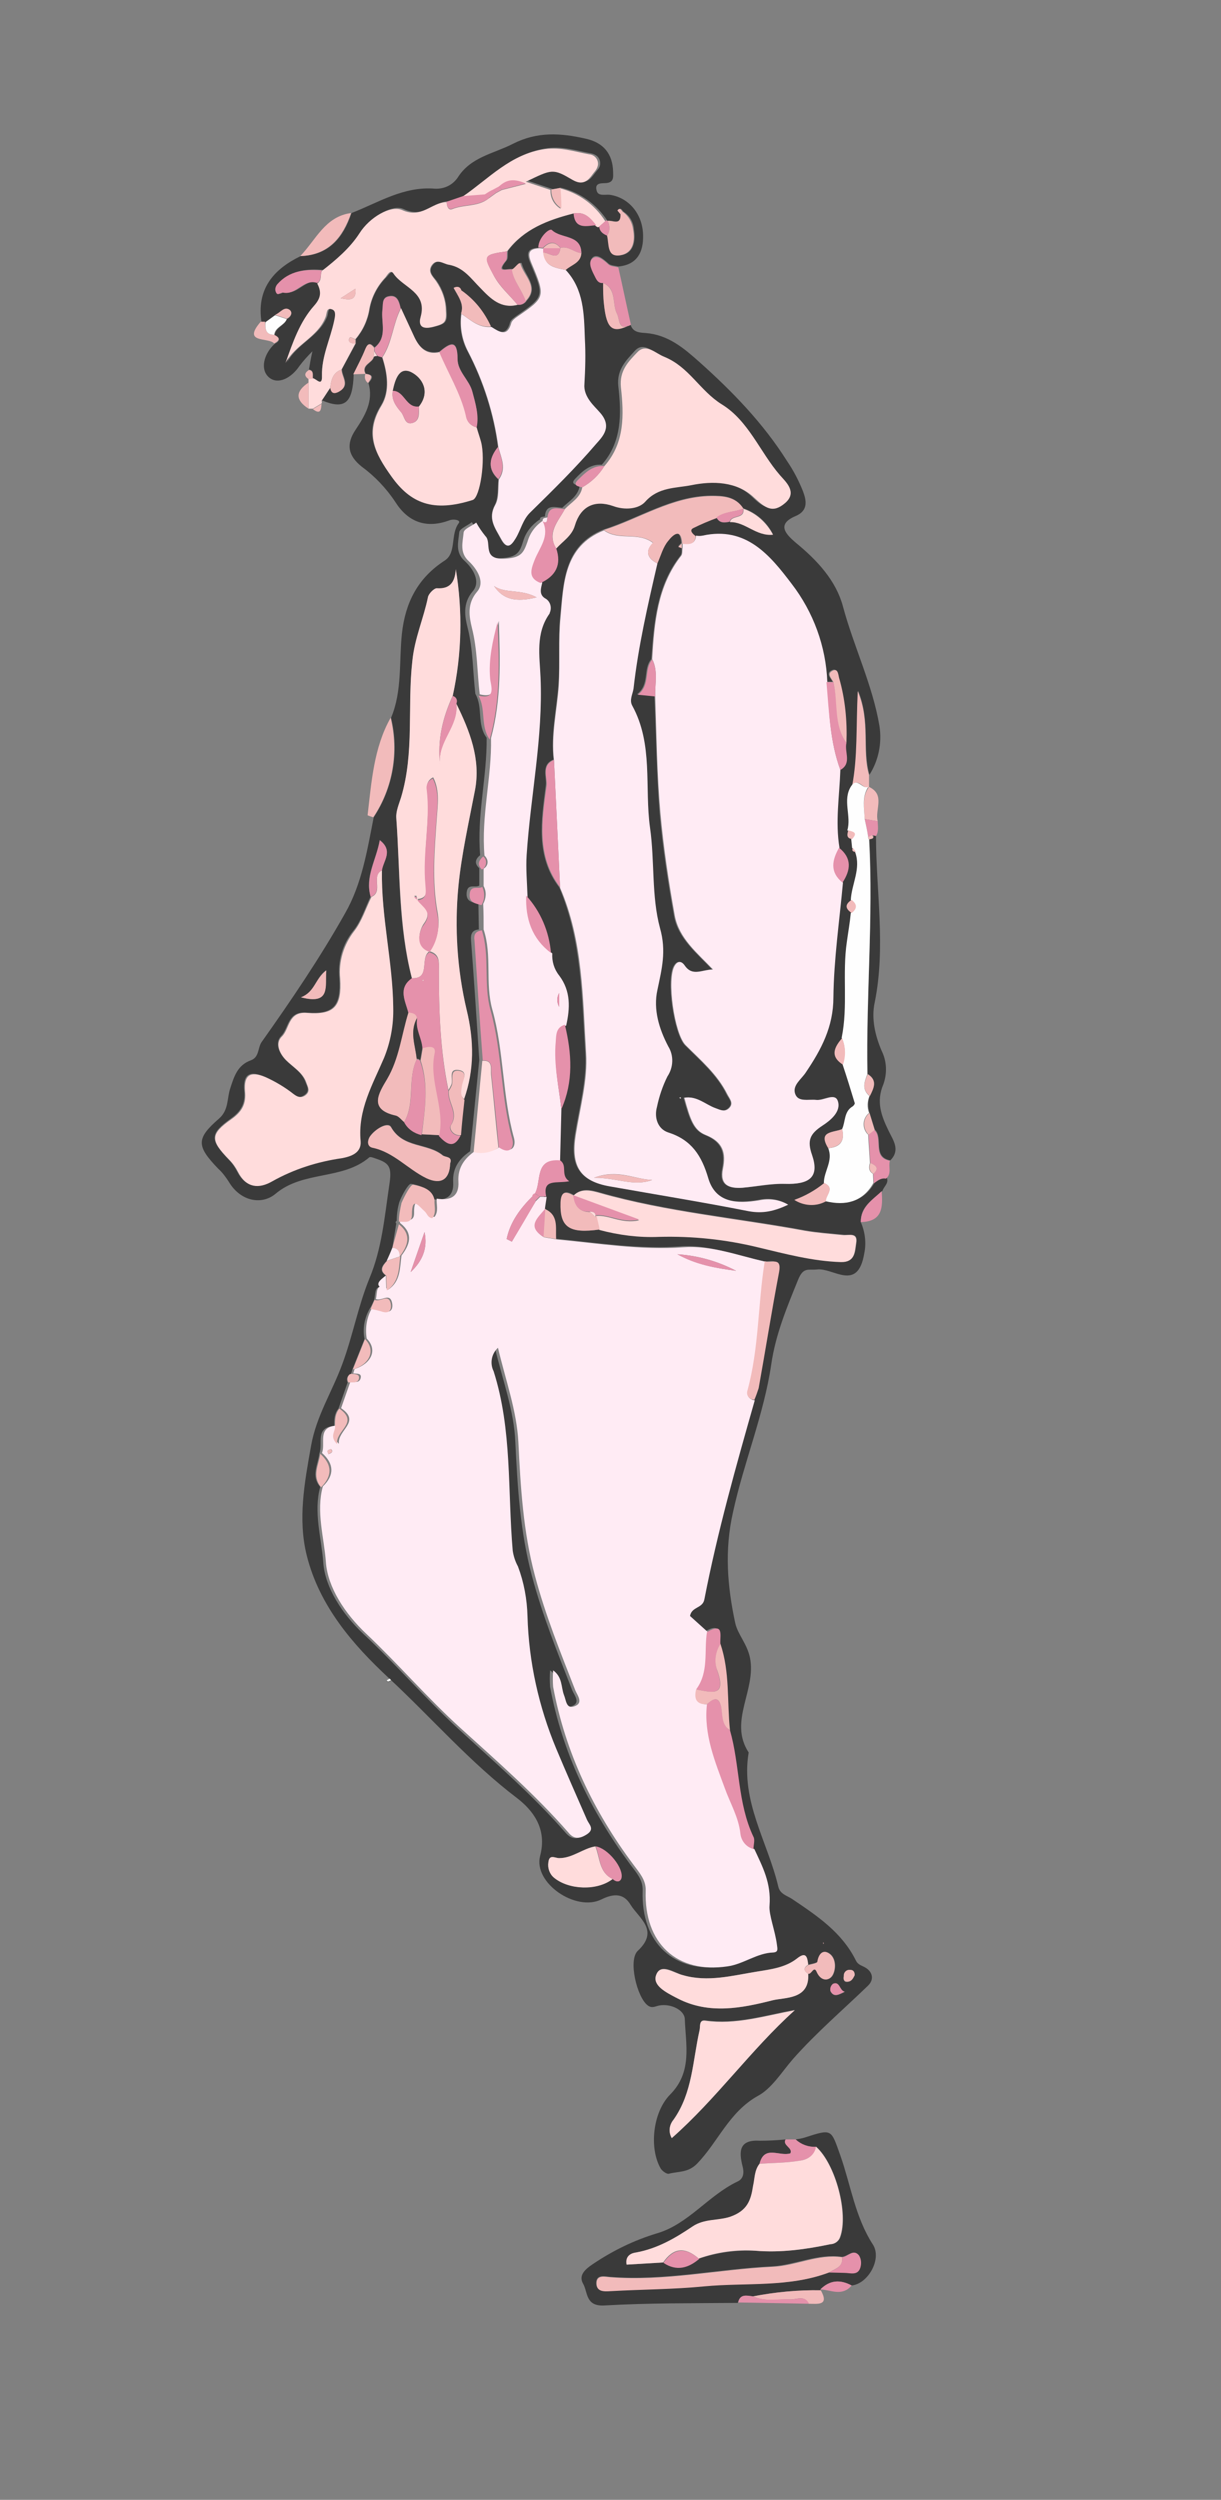 <?xml version="1.0" encoding="utf-8"?>
<!-- Generator: Adobe Illustrator 24.0.1, SVG Export Plug-In . SVG Version: 6.00 Build 0)  -->
<svg version="1.1" id="Layer_1" xmlns="http://www.w3.org/2000/svg" xmlns:xlink="http://www.w3.org/1999/xlink" x="0px" y="0px"
	 viewBox="0 0 281 575" style="enable-background:new 0 0 281 575;" xml:space="preserve">
<rect x="0" y="0" width="281" height="575" fill="#808080" stroke="none"/>
<style type="text/css">
	.st0{fill:#3A3A3A;}
	.st1{fill:#FFDCDC;}
	.st2{fill:#F2BBBB;}
	.st3{fill:#E591AB;}
	.st4{fill:#FFEBF4;}
	.st5{fill:#FEFEFE;}
</style>
<title>frame1</title>
<path class="st0" d="M198.1,281.1c1,2.3,1.3,4.8,0.8,7.2c-1.5,9-7.2,3.2-10.9,3.7c-2,0.2-3.1-0.6-4.3,2.3
	c-2.6,6.4-5.2,12.6-6.2,19.5c-1.7,11.6-6.3,22.5-8.8,34c-2,8.8-1.3,17.1,0.5,25.5c0.6,2.7,2.7,4.7,3.4,8c1.5,7.5-5,14.6-0.3,21.8
	c-1.9,11.2,4.4,20.6,6.8,30.8c0.4,1.8,2,2.1,3.2,2.9c5.8,3.9,11.5,7.7,14.7,14.2c0.5,1,1.4,1.1,2.2,1.6c1.5,0.9,2.1,2.6,0.6,4.1
	c-5.8,5.6-12,10.9-17.3,16.9c-2.6,3-4.9,6.8-8.1,8.5c-6.6,3.7-9.1,10.5-13.9,15.5c-2.1,2.2-4.3,1.8-6.6,2.4
	c-0.5,0.1-1.6-0.7-1.9-1.3c-2.6-4.6-1.8-12.8,2.2-16.9c5.2-5.2,3.6-11.5,3.4-17.4c-0.1-2.1-3.3-3.6-5.9-3.1c-1,0.2-1.6,0.7-2.6,0
	c-2.5-1.8-4.6-10.5-2.3-12.6c5-4.7,0.2-7.5-1.7-10.6c-1.5-2.5-3.7-2.7-6.7-1.2c-5.9,2.9-15.7-3.8-14.1-10c1.7-6.4-1.8-10.6-5.3-13.3
	c-10.8-8.2-19.7-18.5-29.5-27.6c-8.3-7.7-16-16.6-18.9-28.2c-2.1-8.4-0.5-16.9,1-25.3c1.2-6.8,4.9-12.5,7.2-18.8
	c2.4-6.5,3.6-13.2,6.2-19.6c2.9-6.9,3.5-14.2,4.6-21.6c0.6-3.9,0.1-4.9-2.8-5.9c-0.6-0.2-1.5-0.6-1.8-0.4c-6.2,5.3-15.2,3-21.6,8.4
	c-3.1,2.6-8,1.8-10.7-2.7c-0.7-1.1-1.5-2.2-2.5-3.1c-5-5.2-5.1-6.9,0.2-11.5c2.3-2,1.8-4.7,2.6-7c0.9-2.8,1.7-5.3,4.7-6.4
	c2-0.7,1.6-2.9,2.5-4.2c6.8-9.6,13.4-19.3,19.2-29.6c3.9-6.8,5.1-14.5,6.6-22.1c4.5-6.8,5.9-15.1,4-22.9c2.6-6.2,1.8-12.9,2.5-19.4
	c0.8-7.2,3.7-12.8,9.9-16.8c2.7-1.8,1.2-6,3.2-8.6c0.5-0.7-1.3-1-2.2-0.6c-5.2,1.9-9.4,0.5-12.4-4.2c-2.1-3.2-4.8-6-7.8-8.2
	c-3.1-2.5-3.6-5.1-1.4-8.4s4.2-6.6,3-10.8c0.8-0.9,1.5-1.9-0.6-2.1l0,0c-1.1-2.1,1.7-2.5,1.9-4c0.2-0.1,0.5-0.2,0.8-0.2l1,0.3
	c1.2,3.7,1.8,7.8-0.2,11.1c-4,6.4-1.5,10.9,2.3,16.3c4.4,6.2,9.7,8.3,18.7,5.4c1.8-0.5,3-9.3,1.9-13.4c-0.3-1.1-0.7-2.2-1-3.3
	c0.6-2.9-0.2-5.6-0.9-8.2s-3.4-4.6-3.4-7.5c0-4.7-1.8-3.6-4.2-1.6c-3,0.6-4.6-1-5.8-3.4c-1-2.2-2.1-4.5-3.1-6.7
	c-0.3-1.5-0.8-3.1-2.7-2.7c-1.7,0.3-1.3,1.9-1.5,3.2c-0.3,2.9,1.2,6.2-1.8,8.6c-0.8-0.9-1.4-1.2-2,0.2c-0.8,2-1.9,3.9-2.8,5.9
	c-0.2,6.7-2,8.3-7.3,6.1c0.7-1,1.3-2,2-3c0.2,1.3,0.9,1.5,2,0.9c2.6-1.4,0.6-3.4,0.6-5.1l3.2-5.9v-1c1.7-2,2.8-4.4,3.2-7
	c0.5-2.7,1.8-5.2,3.8-7.2c0.7-0.7,1.2-1.8,1.9-0.8c2.2,3.2,7.8,4.2,6.2,9.9c-0.4,1.4-0.3,3,2.8,2.3c2.7-0.7,3.2-1,3-3.7
	c-0.1-2.5-0.9-4.9-2.3-6.9c-0.8-1-2-2.1-1-3.5c1.2-1.8,2.6-0.4,4-0.2c3.4,0.5,5.1,3.2,7.3,5.4c2.3,2.4,4.7,4.8,8.5,3.8
	c0.8,0.1,1.5-0.3,1.9-0.9c3-3.2-0.4-5.8-1.1-8.5c-0.2-0.9-1.3,0.9-2,1.2c-1-0.3-4.1,1.1-1.5-2c0.4-0.5,0.2-1.5,0.3-2.2
	c3.8-5.1,9.4-7.2,15.3-8.7c0.3,3.6,2.9,2.9,5.2,2.7c0.2,0.2,0.5,0.3,0.7,0.4c0,1.1,0.9,1.7,1.8,2.1c0.5,1.9-0.1,5,3.1,4.5
	c2.9-0.5,3.3-3.3,2.9-5.9c-0.1-1.7-1-3.2-2.4-4.1c-0.4-0.4-0.6-1.1-1.2-0.3c-0.1,0.1,0.4,0.6,0.7,0.9c0.1,2.7-1.9,1.3-3,1.5h-0.2
	c-2.5-3.8-6.2-6.5-10.6-7.6l-2,0.3l-5.7-1.9c6.1-3,6.2-3.1,10.8-0.4c3,1.7,3.9-0.6,5.2-2.1c0.9-0.9,0.8-2.4-0.1-3.2
	c-0.4-0.3-0.8-0.5-1.3-0.6c-3.3-0.6-6.5-1.7-10.2-1.2c-7.9,1.1-12.9,6.9-18.9,10.9l-3.8,1.3c-3.4,0.1-5.6,4-10.3,1.8
	c-2.5-1.2-7.3,1.6-9.8,5.4c-2.2,3.4-5.4,6.1-8.6,8.6c-3.9-0.3-7.5,0-10.3,3.2c-0.5,0.5-0.6,1.2-0.3,1.8c0.5,1,1.2,0,1.6,0.1
	c3.1,0.7,4.8-3.3,7.9-2.2c1,1.9,0.9,3.3-0.7,5.1c-3.3,3.7-5,8.4-6.6,13.2c2.3-4.3,7.4-5.9,9.2-10.5c0.3-0.9,0.1-2.3,1.6-1.8
	c1,0.4,0.7,1.5,0.4,2.6C76,78,74,82,74.1,86.4c0.1,2.7-1.3,0.7-2.1,0.6c-0.1-0.8,0.3-1.8-0.9-2c0.2-1.2,0.4-2.4,0.8-4.2
	c-1.1,1.1-2.1,2.2-3,3.4c-1.8,2.7-4.9,4.4-7,2.6s-1.2-5.4,1.3-7.7c1.3-0.7,1.4-1.4,0-2c0.2-1.8,2.3-2.2,2.8-3.7
	c0.9-0.4,1.4-1.4,0.8-1.9c-1.4-1-2.3,0.6-3.4,1.1l-2.2,1.6h-1c-1.2-7.6,2.6-12.2,9-15.3c6.5-0.2,9.8-4.2,11.7-9.9
	c6.2-2.4,12-6.2,19.2-5.6c2.1,0.1,4-0.8,5.2-2.5c3-4.8,8.2-5.5,12.7-7.8c5.7-2.9,11.1-2.5,16.8-1.2c4.1,0.9,6.2,3.5,6.3,7.6
	c0,1,0.3,2.4-1.5,2.6c-1,0.1-2.8-0.2-2.3,1.7c0.3,1.4,1.9,0.9,3,1c4.3,0.6,7.6,4.3,7.7,9.3c0.1,3.8-1.3,6.8-5.7,7.2
	c-0.8-0.2-1.8-0.2-2.3-0.7c-1.1-1-2.7-2.4-3.7-1.3s0,2.9,0.7,4.3c0.4,0.8,0.8,1.4,1.8,1.3c0.1,1.6,0,3.3,0.2,5
	c0.6,5.8,2,6.8,6.1,4.7c0.5,1.9,2.2,1.9,3.5,2c5.2,0.4,8.8,3.5,12.4,6.7c7.6,6.8,14.6,14,20.1,22.7c1.5,2.2,2.7,4.5,3.7,7
	c0.7,1.9,1.4,4.4-1.7,5.7c-4.5,1.9-2.2,4.2,0,6.1c4.9,4,9.3,8.7,10.9,14.7c2.5,9.3,6.8,18,8.4,27.5c0.6,3.9-0.2,7.9-2.3,11.2
	c-1.7-5.8,0.3-12.1-2.6-19.3c-0.4,8.2,0.1,15.1-1.3,21.8c-2.1,3.2,0.1,6.9-0.9,10.2c-0.1,0.9-0.5,1.8,0.9,2l0.2,2
	c-0.4,0.8,0.1,0.9,0.7,1c1.4,3.8-0.8,7.3-1,11c-1.6,1-1.4,2,0,3c-0.2,2.2-0.6,4.5-0.9,6.6c-1.1,7.4,0.3,14.8-1.2,22.1
	c-2.4,2.7-2.4,4.6,0.2,6.1c0.9,3,1.9,5.9,2.8,8.9c0.1,0.2-0.2,0.7-0.5,0.8c-2,1.2-1.6,3.5-2.4,5.2c-1.9,0.9-5.7,0.3-3.2,4.4
	c1.2,2.9-1,5.3-1,8c-2,1.7-4.4,3.1-6.9,3.9c2.2,1.5,5,1.6,7.3,0.3c4.6,1,8.5,0.2,11-4.2c0.9-0.5,1.7-1.3,2.8-1.1c0.5,1.3-0.7,2-1,3
	C200.7,276,198,277.6,198.1,281.1z M90.3,287c-0.4,1-0.9,2-1.3,3c-1,1.1-1.9,2.2-0.2,3.4c-1.4,1.2-3.1,2.3,0.1,3.3l0.1,0.1
	c-3-2-2.5,0.8-2.9,2.2c-0.3,0.7-0.6,1.4-1,2c-1.2,2.1-1.7,4.6-1.2,7l-2.8,7l-0.3,1c-0.7,0.2-1.1,1-0.9,1.7c0,0.1,0.1,0.2,0.1,0.3
	c-0.7,2-1.4,4-2.1,6c-1,1.2-1,2.6-1,4c-4.5,0.3-2.5,4.1-3.4,6.3c-0.3,2.6-2,5.2,0.2,7.7c-1.6,5.8,0.3,11.8,0.7,17.4
	c0.4,5.8,4.4,11.9,9.3,16.5c7.5,7,14.2,14.8,21.7,21.7c8.5,7.8,17.2,15.3,24.8,24c1.4,1.6,2.7,1.5,4.3,0.4c1.8-1.2,0.5-2.2,0-3.3
	c-2.4-5.5-4.8-10.9-7.1-16.4c-4-9.6-6.2-19.9-6.6-30.4c-0.1-4-0.9-7.9-2.3-11.6c-0.6-1.1-1-2.4-1.2-3.6c-1.2-13.8-0.1-27.8-4.4-41.3
	c-0.9-1.8-0.5-4,1-5.4c1.8,7.6,4.4,14.4,4.7,21.7c0.5,10.3,1.1,20.6,3.8,30.7c2.4,9.1,5.9,17.7,9.3,26.4c0.5,1.2,2.1,3-0.3,3.7
	c-1.8,0.5-1.8-1.5-2.3-2.6c-0.7-1.8-0.3-4.1-2.5-5.7c-0.1,1.2-0.1,2.5,0,3.8c2.8,15.1,9.3,28.5,18.4,40.8c1.4,1.9,3,3.5,2.9,6.1
	c-0.4,12.1,7.3,19.1,18.8,17.4c3.7-0.5,6.8-3.1,10.6-3.2c1.2,0,0.9-0.9,0.8-1.8c-0.3-3.1-1.9-6.8-1.7-9c0.4-5.2-1.6-8.8-3.5-13
	c0-1,0.4-2.1,0-2.9c-3.7-7.7-3-16.4-5.4-24.4c-0.7-6.6-0.1-13.4-2.2-19.9c-0.2-1.8,1-5.2-3.1-2.8l-4.1-3.7c0.4-2.3,2.9-1.8,3.3-3.8
	c3-15.5,7.3-30.6,11.6-45.8c0.4-0.9,0.8-1.8,1-2.8c1.6-8.9,3-17.8,4.7-26.7c0.7-3.7-2-1.9-3.3-2.5c-6.3-1.3-12.4-3.8-18.9-3.3
	c-9.8,0.7-19.4-0.9-29-1.8c-0.2-2.6,0.7-5.6-2.7-7c0.2-0.9,0.3-1.9,0.4-2.8c-1-4.3,2.5-2.9,5.3-3.4c-2.1-1.4-0.4-3.6-2.1-4.8
	l0.3-11.9c2.8-6.3,2.5-12.8,0.8-19.3c0.9-4,1.2-7.9-1.6-11.5c-1.1-1.4-1.7-3.3-1.6-5.1c-0.4-4.9-2.4-9.6-5.8-13.2
	c-0.1-3.1-0.4-6.3-0.2-9.4c0.9-13.6,3.8-27.1,3.2-40.9c-0.2-4.9-1.2-10.1,2.1-14.7c0.7-1.2,0.2-2.7-1-3.4c0,0,0,0-0.1,0
	c-1.5-0.9-0.9-2.3-0.7-3.6c3.5-1.6,4.9-4.2,3.6-8c1.5-1.7,3.5-2.9,4.3-5.3c1.3-4.5,4.5-6,8.8-4.5c2.8,1,5.9,0.7,7.4-1
	c3-3.4,7.1-3.1,10.6-3.8c5-1,10.5-0.9,14.5,2.9c2.4,2.3,4.3,3.7,7.1,1.2s0-4.9-1.2-6.4c-4.6-5.3-7.2-12.5-13.4-16.3
	c-5-3.1-7.6-8.7-13.2-10.9c-2.1-0.8-4.2-3.3-6.2-1.1s-4.2,4.3-3.8,8.1c0.7,6.3,0.9,12.8-3.8,18.1c-2.7-0.2-4.5,1.5-6.1,3.2
	c-1.2,1.2,0.1,1.4,1,1.7c-0.4,2.4-2.5,3.5-4,5c-1.7-0.1-3.8-0.9-4,2c-0.5,0.1-1.3,0-1.1,0.9l-0.1-0.2c-1.8,1.2-3.2,2.9-3.8,5
	c-0.8,2.5-1.3,3.7-5.2,3.9c-5.4,0.3-2.9-3.7-4.5-5.2c-0.8-0.9-1.5-2-2.1-3.1c-1,0.8-2.8,1.5-2.9,2.3c-0.2,2.2-1,4.6,1.2,6.6
	c2,1.8,3.8,4.8,1.9,7c-2.4,2.8-1.8,5.9-1.2,8.3c1.3,5.1,1.2,10.2,1.8,15.3c1.8,3.1,0.3,7.1,2.6,10.1c0.1,9-2.3,17.9-1.5,27
	c-1.1,0.9-1.4,1.9-0.2,3c0,1.3,0,2.6,0,4c-0.9,0.6-2.7-0.6-2.9,1.6s1.4,2.2,2.7,2.6l0.1,5.9c-1.5,0.1-1.9,1-1.8,2.4
	c0.7,9.2,1.3,18.4,1.9,27.6c-0.7,7-1.4,14-2.1,21c-2.5,1.7-4.1,3.9-3.9,7.1c0.2,3.5-1.9,4.4-5,3.9c-0.5-2.5-2.9-3.2-4.7-3.5
	c-0.6-0.1-2.1,2.6-2.7,4.2c-0.4,1.4-0.6,2.8-0.6,4.3c-0.2,0.1-0.3,0.3-0.2,0.5c0,0.1,0.1,0.1,0.1,0.1L90.3,287z M168,120
	c3.5-0.1,6,3.3,9.9,2.9c-1.4-2.8-3.9-5-6.9-6c-1.8-2.8-4.6-2.9-7.4-2.9c-9,0.1-16.5,5.2-24.7,7.8c-9.3,3.7-9.2,12.4-10,20.1
	c-0.5,5.1,0,10.4-0.4,15.6c-0.4,5.7-1.8,11.4-1.1,17.2c-3,1.2-1.5,4.1-1.8,6c-1,8-2.4,16.2,3.1,23.4c5.2,12.2,5.2,25.3,6,38.1
	c0.4,6.1-1.4,12.6-2.4,18.8c-1.1,7,0.9,10.6,7.9,11.8c10.6,1.9,21.3,3.6,31.9,5.7c3.2,0.6,5.8,0,9.1-1.5c-2-1.2-4.4-1.5-6.7-1
	c-4.9,0.8-10,0.8-11.7-5.1c-1.5-5.2-3.8-8.8-9.2-10.5c-2.4-0.8-3.2-3.4-2.6-5.9c0.5-2.4,1.3-4.8,2.4-7c1.4-2.1,1.4-4.7,0.2-6.9
	c-2.1-4-3.5-8.5-2.5-13c1-4.8,2.1-8.9,0.6-14.2c-2-7.3-1.2-15.4-2.3-23.1c-1.3-9.4,0.8-19.3-4.1-28.1c-0.7-1.2,0.2-2.6,0.3-3.9
	c1.1-9.7,3.3-19.2,5.5-28.8c0.8-1.8,1.3-3.8,2.5-5.3c1-1.4,2.9-3.1,3.2,0.7l0,0l-0.7,0.7l0.8,0.3c-0.1,0.6,0.1,1.4-0.3,1.9
	c-5.5,7-6.1,15.4-6.7,23.8c-2,2.3-0.3,5.8-3.3,8.1l4,0.4c0.4,9,0.5,18,1.2,26.9c0.7,7.9,1.9,15.8,3.3,23.6c0.9,5.2,5.2,8.6,8.8,12.4
	c-2.4,0-4.7,1.7-6.5-0.9c-0.6-0.9-1.5-1.3-2.3,0c-1.9,3,0,15.7,2.5,18.3c3.5,3.5,7.4,6.8,9.6,11.3c0.5,1,1.6,2,0.5,3.1
	s-2.1,0.5-3.2,0.1c-2.3-0.9-4.3-2.9-7.2-2.4c1.4,5,2.2,7.5,5,8.6c3.9,1.6,4.6,4.1,3.9,7.7c-0.8,3.8,1.5,4.6,4.5,4.4
	c3.2-0.2,6.5-0.9,9.7-0.9c5.8,0.2,7.9-1.6,6.3-6.6c-1.1-3.4-0.4-4.9,2.4-6.8c1.7-1.1,4.4-3.2,3.5-5.7c-0.7-1.9-3.2,0-4.9-0.2
	s-4.1,0.5-4.9-1.4s1.4-3.4,2.5-5c3.4-5.3,6.2-10.5,6.3-17.2c0.1-8.8,1.4-17.6,2.2-26.4c1.9-2.9,2.2-5.6-0.8-8
	c-0.9-6,0-11.9,0.2-17.9c2.8-1.5,0.9-4.2,1.4-6.2c0.2-5.1-0.4-10.2-1.7-15.1c-0.2-0.8-0.3-2.4-1.7-1.5c-1.1,0.7,0,1.7,0.4,2.5h-1.6
	c-0.3-8.1-3.2-16-8.1-22.4c-5-6.6-10.5-13.3-20.5-11.1c-0.5,0.1-1,0.1-1.5,0c-0.7-0.4-1.5-1.2-0.6-1.8c1.8-0.9,3.7-1.7,5.6-2.4
	C165.6,120.4,166.8,120.3,168,120L168,120z M106.2,66.9c-0.4-0.9-1-1-1.8-0.6l0.8,1.4c0.8,1.4,1.5,2.8,0.9,4.5c-0.4,3,0.1,6,1.5,8.6
	c3.6,6.9,6,14.4,7,22.1c-2,2.5-2.5,5,0.1,7.4c-0.2,2,0,4.2-0.8,5.8c-1.7,3.2,0,5.3,1.3,7.8s2.3,1.7,3.4-0.1s1.7-4.2,3.4-6
	c5.2-5.1,10.3-10.2,15.1-15.7c1.5-1.7,3.9-4,0.7-7.4c-1-1.1-3.7-3.4-3.4-6.4c0.2-3.5,0.3-7,0.1-10.4c-0.1-5.6-0.2-11.3-4.4-15.8
	c1.3-1.2,3.5-1.6,3.7-3.9c-0.1-4.3-4.6-3.3-6.8-5.2c-0.6-0.5-3.1,1.8-3.1,4c-2.5,0.1-2.8,1.2-1.9,3.4c3.3,7.8,3.3,7.8-3.2,12.3
	c-0.5,0.4-1.2,0.8-1.4,1.4c-0.9,3.4-2.7,2.2-4.6,1C111.5,71.7,109.2,68.9,106.2,66.9z M97.1,260.9l3.9,0.2c1.7,1.8,3.4,3.1,5-0.1
	c0.3-2.7,0.5-5.4,0.8-8.1c2.3-6.8,2.3-13.6,0.6-20.5c-2.2-9.3-2.9-19-1.9-28.5c0.7-7.3,2.4-14.7,3.8-22c1.4-7.2-1.2-13.7-4.3-20
	c0.3-0.6,0.1-1.4-0.5-1.7c-0.1-0.1-0.2-0.1-0.3-0.1c2-9.6,2.3-19.5,0.7-29.1c-0.2,3.1-1.4,4.6-4.4,4.4c-0.7,0-1.9,1.2-2,2
	c-1,5-3,9.5-3.6,14.7c-1.1,10.5,0.5,21.1-2.6,31.4c-0.5,1.5-1.2,3.1-1.1,4.7c0.9,12.3,0.4,24.8,3.6,36.9c-3.3,2.3-1.5,5.2-0.8,7.9
	c-1.5,5.1-2.1,10.5-4.9,15.2c-1.9,3.2-4.4,7,2,8.4c0.7,0.1,1.3,1,1.9,1.5C93.8,259.7,95.4,260.7,97.1,260.9z M141,432.2
	c0.7,0.6,1.6,0.9,1.9-0.1c0.7-2.3-3.1-7-5.9-7.4c-2.9,0.5-5.3,2.7-8.3,2.7c-1,0-2.3-1-2.5,1c-0.2,1.3,0.3,2.6,1.3,3.5
	C130.8,434.7,137.3,434.9,141,432.2z M186,451.9c-0.2-1.8-0.5-3-2.6-1.4c-2.7,2.1-6,2.4-9.2,3c-5.7,0.9-11.3,2.5-17.1,0.8
	c-2-0.6-5.1-2.9-6.1,0c-0.8,2.3,2.4,4,4.6,5.2c0.2,0.1,0.3,0.2,0.4,0.2c7.2,3.7,14.7,2.2,21.8,0.4c2.7-0.7,8.5-0.2,8.2-6.1
	c0.8,0.2,1.3-2,2.1-0.3c1,2.1,2.9,1.9,3.6,0.6s0.8-3.8-0.7-4.9s-2.5,0-2.8,1.8C188.1,451.5,186.7,451.7,186,451.9z M138,282.8
	c4.5,1.2,9.1,1.8,13.8,1.6c7.6-0.2,15.3,0.6,22.7,2.4c6.2,1.5,12.6,3.1,19.1,3.4c3.3,0.1,3.2-2.4,3.5-4.3c0.4-2.6-1.7-1.7-3-1.9
	c-3-0.3-5.9-0.5-8.8-1c-15.7-2.9-31.7-4.3-47.2-8.7c-1.8-0.5-4.2-1.2-6,0.6c-1.9-1.1-2.9-0.9-3,1.6C128.8,282.2,131,283.8,138,282.8
	z M87.9,200.2c0.3-2.2,2.7-4.5-0.5-7c-0.8,4.6-3.5,8.4-2.1,13c-1.3,2.7-2.2,5.7-4,7.9c-2.5,3.1-3.6,7-3.2,10.9
	c0.4,6.4-1.3,8.4-7.6,7.9c-4.4-0.3-4,3.6-5.8,5.4c-1.4,1.4-0.7,3.7,1,5.5c1.6,1.6,3.8,2.8,4.6,5.1c0.4,1,1.1,2.1-0.3,3
	c-1.1,0.8-1.9,0.2-2.7-0.4c-1.9-1.5-4.1-2.8-6.3-3.8c-3.7-1.6-5.1-0.5-4.8,3.2c0.3,2.9-0.7,4.7-3.1,6.4c-4.9,3.5-4.8,4.9-0.5,9.4
	c0.8,0.8,1.5,1.8,2,2.8c1.9,3.7,4.8,3.8,7.9,2.1c5-2.7,10.4-4.5,16-5.3c2.2-0.3,4.6-1.2,4.3-3.9c-0.6-7.1,2.8-13,5.4-19.2
	c1.5-3.7,2.2-7.7,2.1-11.6C90.3,221.1,87.7,210.8,87.9,200.2L87.9,200.2z M154.6,491.8c10.3-9,18.2-20.3,28.3-29.5
	c-7,1.3-13.6,3.4-20.6,2.4c-1.4-0.2-1.1,1.3-1.3,2.2c-1.6,7-1.6,14.4-6,20.6C154,488.7,153.8,490.4,154.6,491.8L154.6,491.8z
	 M103.6,267.6c0.6-1.5-1-1.3-1.7-1.9c-3.5-2.9-9.2-1.6-11.9-6.5c-0.7-1.3-3.7,0.5-4.9,2.2c-0.5,0.8-0.8,2.2,0.6,2.5
	c4.9,1.1,8.2,5,12.4,7C101.5,272.5,103.5,271.2,103.6,267.6L103.6,267.6z M75,223.2c-2.6,2-2.5,5-5.8,6.2
	C76.2,231.2,74.7,226.9,75,223.2L75,223.2z M194.4,458.2c-1.2-0.2-1.1-2.5-2.7-1.8c-0.5,0.4-0.7,1-0.6,1.6
	C191.9,459.6,193.2,458.7,194.4,458.2L194.4,458.2z M196.7,454.4c0-0.7-0.2-1.2-1-1.3c-0.7-0.1-1.4,0.4-1.5,1.2c0,0.1,0,0.2,0,0.3
	c0,0.6-0.1,1.4,0.8,1.3S196.3,455.1,196.7,454.4L196.7,454.4z M189.4,446.9h0.2l-0.2,0.4L189.4,446.9z M89.7,386.2l-0.7,0.4
	c0.1,0.1,0.2,0.3,0.3,0.3c0.2-0.1,0.5-0.2,0.7-0.3L89.7,386.2z M156.3,252.5l0.3,0.2l0-0.3L156.3,252.5z"/>
<path class="st1" d="M132,49.1c-5.9,1.5-11.5,3.6-15.3,8.7c-5.6,0.8-5.5,1-3,5.7c1.4,2.6,3.6,4.4,5.4,6.6c-3.8,1-6.2-1.4-8.5-3.8
	c-2.2-2.2-3.9-4.8-7.3-5.4c-1.3-0.2-2.8-1.6-4,0.2c-0.9,1.5,0.3,2.5,1,3.5c1.4,2,2.3,4.4,2.3,6.9c0.2,2.7-0.3,3-3,3.7
	c-3.1,0.8-3.2-0.9-2.8-2.3c1.6-5.7-4-6.7-6.2-9.9c-0.7-1.1-1.3,0-1.9,0.8c-1.9,2-3.2,4.5-3.7,7.2c-0.4,2.6-1.5,5-3.2,7
	c-0.5,0-1.3-1-1.5,0.1c-0.1,0.8,0.8,0.9,1.5,0.9L78.6,85c-2,0.7-2.4,2.4-2.6,4.2c-0.7,1-1.3,2-2,3c0.1,0.2,0.1,0.4,0,0.6L72,94
	L71,94c0-2,0-4,0-6c0-0.3,0-0.6,0-0.9l1-0.1c0.8,0.1,2.2,2.1,2.1-0.6C74,82,76,78,76.9,73.8c0.2-1,0.5-2.2-0.4-2.6
	c-1.5-0.6-1.2,0.9-1.6,1.8c-1.8,4.6-6.9,6.2-9.2,10.5c1.7-4.8,3.3-9.5,6.6-13.2c1.6-1.8,1.7-3.2,0.7-5.1c1.2-0.7,0.6-2,1.1-2.9
	c3.2-2.5,6.4-5.2,8.6-8.6c2.4-3.8,7.2-6.5,9.8-5.4c4.6,2.1,6.8-1.8,10.3-1.8c0,0.9,0.4,2,1.3,1.6c2.7-1.1,5.9-0.5,8.3-2.4l1.8-1.3
	l1.3-0.7l5.5-1.4c-3.2-1.4-4.7-0.5-6.2,0.7l-1.3,0.7l-1.9,1.1l-5.1,0.4c6-4.1,11-9.8,18.9-10.9c3.7-0.5,6.9,0.6,10.2,1.2
	c1.3,0.1,2.2,1.3,2,2.5c-0.1,0.5-0.3,0.9-0.6,1.3c-1.2,1.4-2.2,3.8-5.2,2.1c-4.6-2.7-4.7-2.5-10.8,0.4l5.7,1.9
	c-0.1,1.8,0.8,3.4,2.3,4.3c-0.1-1.8-0.2-3.2-0.2-4.7c4.4,1.1,8.1,3.8,10.5,7.6l-1.6,1.4c-0.3-0.1-0.5-0.2-0.7-0.4
	C135.9,50.1,134.5,48.6,132,49.1z M78.4,68.6c1.6,0.3,3.7,0.9,3.4-2.2L78.4,68.6z"/>
<path class="st0" d="M169.8,529.7c-10.3,0.1-20.5,0-30.8,0.6c-4.3,0.2-3.7-3.1-4.8-5s0.4-3.3,2.2-4.5c4.6-3.1,9.5-5.5,14.8-7.1
	c7.2-2.1,11.8-8.7,18.5-11.9c1.4-0.6,1.6-2,1.2-3.5c-0.9-3.5-0.8-6.2,4-5.9c2,0,3.9-0.1,5.9-0.3c-0.8,1.4,1.7,1.8,1.1,3.2
	c-2.5,0.8-6-2-7.1,2.4c-1.2,1.5-1.1,3.4-1.4,5.1c-0.5,3.3-1.3,5.8-5.3,7.1c-2.8,1-5.9,0.4-8.6,2.2c-3.9,2.7-8.1,5.1-13,6
	c-1,0.2-2.6,0.8-2.2,2.8l8.4-0.5c3,2,5.7,1.2,8.2-0.9c4.2-1.4,8.6-2,13-1.8c5.8,0.5,11.6-0.3,17.3-1.5c1-0.1,1.9-0.7,2.2-1.6
	c2-5.4-1.1-16.8-5.5-20.8c-1.8,0.1-3.5-0.5-4.8-1.7c0.7-0.1,1.3-0.2,2-0.4c6.5-2.1,6.1-2,8.3,4.1c2.4,6.8,3.4,14.2,7.5,20.5
	c2.1,3.3-1.1,9-4.9,9.4c-2.6-1.4-5-1.3-7.2,0.9l0.1,0.2c-5.2-0.1-10.5,0.4-15.6,1.4C171.8,528,170.3,527.6,169.8,529.7z
	 M190.8,522.7h3.4c1.4,0,3.1,0.7,3.7-1.2c0.3-0.9,0.2-1.9-0.3-2.8c-1.3-1.5-2.5,0.4-3.9,0.4c-5.5-0.8-10.7,1.9-16,2.2
	c-12.5,0.6-24.8,3.4-37.4,2.4c-1.1-0.1-3.1-0.6-3.1,1.4s1.7,1.9,3.3,1.8c7.2-0.4,14.4-0.4,21.5-1.1
	C171.7,524.9,181.5,526.2,190.8,522.7L190.8,522.7z"/>
<path class="st0" d="M201.6,192.2c0,12.8,2.3,25.6-0.3,38.4c-0.8,3.7,0.1,7.6,1.6,11.1c1.2,2.4,1.3,5.2,0.4,7.7
	c-1.7,4-0.5,7.2,1.2,10.7c1,2.1,2.8,4.4,0.4,6.8c-4.2-0.8-1.5-5.2-3.6-7.1l-1.2-3.9c-0.4-1.3-0.4-2.7,0.1-3.9c0.9-1.8,1.8-3.5-0.5-5
	c-0.4-18,1.3-36,0.4-54c0.5-0.2,1.4-0.1,0.7-1.1L201.6,192.2z"/>
<path class="st2" d="M89.9,165.1c1.9,7.9,0.5,16.2-4,22.9c-0.5-0.2-1.3-0.4-1.3-0.5C85.5,179.9,86,172,89.9,165.1z"/>
<path class="st3" d="M138.8,65.1c-1,0.1-1.4-0.5-1.8-1.3c-0.7-1.4-1.8-3.3-0.7-4.3s2.6,0.3,3.7,1.3c0.5,0.5,1.5,0.5,2.3,0.7
	c1,4.4,1.9,8.8,2.9,13.2c-2.9,1.5-2.5-1.1-3.2-2.5C140.8,69.8,142,66.4,138.8,65.1z"/>
<path class="st2" d="M80.8,49c-1.9,5.6-5.2,9.7-11.7,9.9C72.7,55.2,74.8,49.8,80.8,49z"/>
<path class="st2" d="M196.1,180.8c1.3-6.7,0.9-13.6,1.3-21.8c3,7.1,0.9,13.5,2.6,19.3c0,0.9,0,1.8,0,2.8l-0.1,0
	C198.6,181.6,197.5,178.7,196.1,180.8z"/>
<path class="st3" d="M174.8,497.7c1.1-4.4,4.6-1.6,7.1-2.4c0.6-1.3-1.9-1.8-1.1-3.2h2.3c1.3,1.2,3,1.8,4.8,1.7
	c-0.4,2.1-2.1,2.9-3.8,3.2C181,497.5,177.9,497.5,174.8,497.7z"/>
<path class="st2" d="M173.3,528.2c5.2-1,10.4-1.5,15.6-1.4c2,3.6-0.7,3.1-2.8,3.1c-1-2.1-2.8-0.9-4.3-1
	C179,528.8,176.1,529.5,173.3,528.2z"/>
<path class="st3" d="M201.2,259.9c2.1,1.9-0.6,6.3,3.6,7.1c-0.4,1.3,0.5,3-0.9,4.1c-1.2-0.2-2,0.5-2.8,1.1L201,270
	c1.5-1.3,0.5-2-0.7-2.5c-0.1-2.2-0.3-4.4-0.4-6.5L201.2,259.9z"/>
<path class="st2" d="M138.8,65.1c3.2,1.4,2,4.8,3.2,7.1c0.7,1.4,0.2,4,3.2,2.5h-0.1c-4.1,2.1-5.5,1.1-6.1-4.7
	C138.8,68.4,138.8,66.7,138.8,65.1z"/>
<path class="st2" d="M200,181c3.8,1.8,1.3,5.2,2,7.9l-3-0.5C198.9,185.9,198.3,183.3,200,181L200,181z"/>
<path class="st3" d="M198.1,281.1c0-3.5,2.7-5.1,4.8-7.1C203.2,277.7,203.1,281,198.1,281.1z"/>
<path class="st3" d="M173.3,528.2c2.8,1.3,5.7,0.5,8.6,0.7c1.4,0.1,3.3-1.1,4.3,1l-16.3-0.3C170.3,527.6,171.8,528,173.3,528.2z"/>
<path class="st2" d="M86,82c-0.2,1.5-3,1.8-1.9,4l-2.8,0.1c1-2,2-3.9,2.8-5.9c0.6-1.4,1.2-1.2,2-0.2c0,0.3,0,0.5,0,0.8L86,82z"/>
<path class="st3" d="M188.8,526.6c2.2-2.2,4.6-2.3,7.2-0.9C193.8,528.3,191.2,526.7,188.8,526.6z"/>
<path class="st2" d="M63.1,77c1.4,0.7,1.3,1.3,0,2c-1.3-1.5-7.5,0.1-3.1-5h1C61,75.6,61.1,77,63.1,77z"/>
<path class="st2" d="M71,88c0,2,0,4,0,6C67.9,92,68,90,71,88z"/>
<path class="st3" d="M199,188.4l3,0.5c0,1.1,0.3,2.3-0.4,3.4l-0.9-0.2c-0.3,0.2-0.6,0.3-0.9,0.4C199.6,191.1,199.3,189.8,199,188.4z
	"/>
<path class="st2" d="M72,87.1l-1,0.1c-1-0.7-1-1.4,0.1-2.1C72.3,85.3,71.9,86.3,72,87.1z"/>
<path class="st2" d="M72,94.1l2-1.2C73.9,94.2,73.8,95.5,72,94.1z"/>
<path class="st2" d="M84.1,86c2,0.2,1.3,1.1,0.6,2.1C84,87.6,83.8,86.7,84.1,86z"/>
<path class="st4" d="M129.2,255.1l-0.3,11.9c-6-0.6-4.2,4.8-5.8,7.6c-0.2,0.1-0.4,0.3-0.5,0.5c-2.9,2.9-5.2,6-6,9.9l1.2,0.6
	c1.8-3.1,3.6-6.2,5.5-9.3l1-1h1.5c-0.1,0.9-0.3,1.9-0.4,2.8h0.2c-1.6,2.1-4.3,4.1-0.4,6.5l3,0.5c9.7,0.9,19.3,2.5,29,1.8
	c6.5-0.5,12.7,1.9,18.9,3.3c-1.6,9.9-1.3,20.1-4,29.8c-0.3,1.1,0.4,1.9,1.6,2.1c-4.3,15.1-8.6,30.3-11.6,45.8
	c-0.4,2.1-2.9,1.6-3.3,3.8l4.1,3.7c-0.8,4.4,0.4,9.2-2.5,13.2c-0.5,2.1,0,3.5,2.5,3.4c-0.8,6.9,1.9,13.3,4.1,19.3
	c1.2,3.4,3.2,6.7,3.6,10.5c0.2,1.7,1.4,3.1,3,3.5c1.9,4.1,3.9,7.8,3.5,13c-0.2,2.1,1.3,5.8,1.7,9c0.1,0.9,0.4,1.7-0.8,1.8
	c-3.8,0.1-6.9,2.7-10.6,3.2c-11.6,1.7-19.2-5.3-18.8-17.4c0.1-2.5-1.5-4.2-2.9-6.1c-9.1-12.2-15.6-25.7-18.4-40.8
	c-0.1-1.2-0.1-2.5,0-3.8c2.2,1.6,1.8,3.9,2.5,5.7c0.5,1.2,0.5,3.2,2.3,2.6c2.3-0.7,0.8-2.5,0.3-3.7c-3.4-8.7-6.9-17.3-9.3-26.4
	c-2.7-10.1-3.3-20.4-3.8-30.7c-0.4-7.3-2.9-14.1-4.7-21.7c-1.5,1.4-1.9,3.6-1,5.4c4.3,13.5,3.2,27.5,4.4,41.3
	c0.2,1.3,0.6,2.5,1.2,3.6c1.4,3.7,2.1,7.6,2.2,11.5c0.3,10.5,2.6,20.8,6.6,30.4c2.3,5.5,4.7,10.9,7.1,16.4c0.5,1.1,1.8,2.1,0,3.3
	c-1.7,1.1-3,1.2-4.3-0.4c-7.6-8.7-16.3-16.3-24.8-24c-7.6-6.9-14.3-14.7-21.7-21.7c-4.9-4.6-8.9-10.7-9.3-16.5
	c-0.4-5.6-2.3-11.6-0.7-17.4c2.7-2.6,2.6-5.2-0.2-7.7c0.9-2.2-1.2-6,3.4-6.3c0.2,1.2-1.5,2.3,0.5,4.2c-0.4-3.2,5.2-5,0.5-8.2
	c0.7-2,1.4-4,2.1-6c0.9-0.1,2.1,0.3,2.4-0.9s-0.9-1-1.7-1.1l0.3-1c4-1.3,5.3-4.5,2.8-7c-0.4-2.4,0-4.9,1.2-7
	c0.8,0.1,1.6,0.2,2.3,0.5c3,1.2,2.5-1.7,2.1-2.4c-0.7-1.3-2.3,0.3-3.5-0.2c0.4-1.4-0.2-4.2,2.9-2.2c2.8-1.9,2.6-4.9,3-7.8
	c1.9-2.5,2.8-5-0.2-7.4c-0.2-0.1-0.2-0.4,0-0.6c0,0,0.1-0.1,0.1-0.1c1.3-0.1,3,0.4,3-1.6c-0.1-4.5,1.7-1.8,2.9-0.8
	c0.6,0.5,0.6,1.6,1.8,1.6c1-1.3,0.4-2.8,0.5-4.2c3.1,0.5,5.2-0.4,5-3.9c-0.2-3.2,1.4-5.4,3.9-7.1c2,0.5,4.1,0.2,5.8-1
	c2.6,1.8,3.6,0,3.1-1.9c-2.7-9.7-2.3-20-5-29.6c-1.7-6.1,0-12.4-2-18.4c0-2,0-3.9-0.1-5.9c0.7-1.3,0.8-2.8,0.1-4.1c0-1.3,0-2.6,0-4
	c0.9-0.5,1.2-1.6,0.6-2.5c-0.1-0.2-0.2-0.3-0.4-0.5c-0.8-9.1,1.7-18,1.5-27c2.4-8.9,2.1-17.9,1.8-27c-1.1,4.3-2.1,8.5-1.7,13
	c0.1,1.4,1.7,5-2.7,3.9c-0.6-5.1-0.5-10.2-1.8-15.3c-0.6-2.5-1.2-5.5,1.2-8.3c1.9-2.2,0-5.2-1.9-7c-2.2-2-1.4-4.4-1.2-6.6
	c0.1-0.9,1.9-1.5,2.9-2.3c0.6,1.1,1.3,2.1,2.1,3.1c1.6,1.5-0.9,5.5,4.5,5.2c3.8-0.2,4.3-1.4,5.2-3.9c0.6-2.1,1.9-3.8,3.8-5
	c1.9,3.5-0.7,6.2-1.8,9.2c-0.8,2.2-1.4,4.1,1.4,5.2c-0.3,1.3-0.8,2.7,0.6,3.6c1.2,0.6,1.7,2.1,1.1,3.4c0,0,0,0,0,0.1
	c-3.3,4.6-2.3,9.8-2.1,14.7c0.6,13.8-2.3,27.2-3.2,40.9c-0.2,3.1,0.1,6.3,0.2,9.4c-0.2,5.3,1.3,9.9,5.7,13.2
	c-0.1,1.8,0.4,3.6,1.6,5.1c2.7,3.6,2.5,7.5,1.6,11.5c-2,0.6-2,2.1-2.1,3.9C127.4,244.9,128.6,250,129.2,255.1z M169.4,292.3
	c-4.2-2.2-8.8-3.5-13.5-3.8C160.1,290.8,164.7,291.7,169.4,292.3L169.4,292.3z M113.7,134.8c2.1,3.1,5,3.8,9.8,2.6
	C119.8,135.4,116.3,136.6,113.7,134.8z M94.5,292.6c2.7-2.5,4-5.5,3.2-9.2C96.6,286.5,95.6,289.5,94.5,292.6z M128.7,228.4
	c-0.6,1-0.6,2.2,0,3.2V228.4z M75.6,334.5c0.3-0.2,0.6-0.2,0.8-0.5s-0.1-0.5-0.2-0.7c-0.3,0.1-0.7,0.2-0.8,0.4
	S75.5,334.2,75.6,334.5z"/>
<path class="st4" d="M193.4,177.1c-0.2,6-1.2,11.9-0.2,17.9c-1.6,2.9-2.2,5.6,0.8,8c-0.8,8.8-2.1,17.6-2.2,26.4
	c0,6.8-2.8,12-6.3,17.2c-1,1.6-3.2,3-2.5,5s3.1,1.2,4.9,1.4s4.2-1.7,4.9,0.2c0.9,2.5-1.8,4.6-3.5,5.7c-2.9,1.9-3.6,3.4-2.4,6.8
	c1.7,5-0.5,6.8-6.3,6.6c-3.2-0.1-6.5,0.6-9.7,0.9c-3,0.2-5.3-0.5-4.5-4.4c0.7-3.5,0.1-6.1-3.9-7.7c-2.8-1.1-3.6-3.5-5-8.6
	c2.9-0.5,4.9,1.6,7.2,2.4c1.1,0.4,2.2,1,3.2-0.1s0-2.1-0.5-3.1c-2.3-4.6-6.1-7.8-9.6-11.3c-2.6-2.6-4.4-15.3-2.5-18.3
	c0.8-1.3,1.7-0.9,2.3,0c1.8,2.6,4.1,0.9,6.5,0.9c-3.6-3.8-7.8-7.1-8.8-12.4c-1.4-7.8-2.6-15.7-3.3-23.6c-0.8-8.9-0.9-17.9-1.2-26.9
	c-0.1-2.8,0.7-5.8-0.7-8.5c0.5-8.4,1.2-16.8,6.7-23.8c0.3-0.4,0.2-1.2,0.3-1.9V125l0,0c1.5,0.1,2.9,0.3,3.1-1.8c0.5,0.1,1,0.1,1.5,0
	c10-2.2,15.5,4.5,20.5,11.1c5,6.5,7.9,14.4,8.2,22.6C190.8,163.7,191,170.6,193.4,177.1z"/>
<path class="st4" d="M151.3,129.6c-2.2,9.5-4.4,19-5.5,28.8c-0.2,1.3-1,2.6-0.3,3.9c4.9,8.9,2.8,18.8,4.1,28.1
	c1.1,7.7,0.3,15.7,2.3,23.1c1.5,5.3,0.4,9.4-0.6,14.2c-1,4.5,0.4,9,2.5,13c1.3,2.1,1.2,4.8-0.2,6.9c-1.1,2.2-1.9,4.6-2.4,7
	c-0.7,2.5,0.2,5.1,2.6,5.9c5.4,1.7,7.7,5.4,9.2,10.5c1.7,5.8,6.8,5.9,11.7,5.1c2.3-0.5,4.6-0.2,6.7,1c-3.2,1.5-5.8,2.1-9.1,1.5
	c-10.6-2.1-21.2-3.8-31.9-5.7c-7-1.2-9-4.8-7.9-11.8c1-6.3,2.8-12.7,2.4-18.8c-0.8-12.8-0.7-25.9-6-38.1l-1.4-29.3
	c-0.7-5.8,0.7-11.5,1.1-17.2c0.3-5.2-0.1-10.5,0.4-15.6c0.7-7.7,0.7-16.4,10-20.1c3.4,2.5,7.8,0.2,11.3,2.9
	C148.5,126.6,148.8,128.4,151.3,129.6z M150.1,271.4c-4-0.1-7.9-2.6-13.4-0.5C142.1,270.9,145.9,273,150.1,271.4z"/>
<path class="st1" d="M87.9,200.2c-0.2,10.6,2.5,21,2.6,31.5c0.1,4-0.6,7.9-2.1,11.6c-2.6,6.1-6.1,12-5.4,19.2
	c0.2,2.7-2.2,3.5-4.3,3.9c-5.6,0.8-11,2.5-16,5.3c-3.1,1.8-6,1.6-7.9-2.1c-0.5-1-1.2-2-2-2.8c-4.4-4.5-4.5-5.9,0.5-9.4
	c2.4-1.7,3.4-3.5,3.1-6.4c-0.3-3.6,1.1-4.8,4.8-3.2c2.2,1,4.4,2.3,6.3,3.8c0.8,0.6,1.6,1.1,2.7,0.4c1.4-1,0.6-2,0.3-3
	c-0.8-2.3-3-3.5-4.6-5.1c-1.8-1.8-2.5-4.1-1-5.5c1.8-1.8,1.4-5.8,5.8-5.4c6.3,0.5,8-1.6,7.6-7.9c-0.4-3.9,0.8-7.8,3.2-10.9
	c1.8-2.3,2.7-5.3,4-7.9C88.3,205.1,85.3,201.4,87.9,200.2z"/>
<path class="st1" d="M94.8,225c-3.1-12.1-2.7-24.6-3.6-36.9c-0.1-1.5,0.6-3.1,1.1-4.7c3.1-10.3,1.4-21,2.6-31.4
	c0.5-5.2,2.6-9.8,3.6-14.7c0.2-0.8,1.4-2,2-2c3,0.2,4.2-1.3,4.4-4.4c1.6,9.7,1.4,19.6-0.7,29.1c-2.3,5-3.6,10.2-2.9,15.9
	c-0.8-5.3,4.3-8.8,3.7-14.1c3.1,6.3,5.7,12.8,4.3,20c-1.4,7.3-3.1,14.8-3.8,22c-0.9,9.5-0.3,19.2,1.9,28.5c1.7,7,1.8,13.8-0.6,20.5
	c-1-0.9-0.9-2-0.6-3.2s1.7-3.2-0.7-3.5s-1.2,2.1-1.6,3.3c-0.2,0.4-0.4,0.9-0.7,1.3c-1.9-9.1-2.2-18.3-2.2-27.5
	c0-1.9,0.3-3.7-2.1-4.4c1.8-2.6,2.4-5.9,1.8-9c-1.3-7.1-0.7-14.2-0.2-21.3c0.2-3.2,0.8-6.6-0.8-9.7c-1,0.4-1.6,1.5-1.4,2.5
	c0.8,7.3-1,14.6-0.3,21.9c0.2,1.7,0.5,3.4-2,3.6c0-0.2-0.1-0.5-0.2-0.8l-0.5,0.1l0.7,0.6c1.1,1.7,3.8,2.7,1.5,5.8
	c-0.7,1-2.4,5,1.5,6.2C96.4,220.1,99.3,225.2,94.8,225z"/>
<path class="st4" d="M130.2,62.1c4.2,4.5,4.2,10.2,4.4,15.8c0.2,3.5,0.1,7-0.1,10.4c-0.3,3,2.4,5.2,3.4,6.4c3.2,3.4,0.8,5.7-0.7,7.4
	c-4.7,5.5-9.9,10.6-15.1,15.7c-1.8,1.7-2.2,4-3.4,6s-2.1,2.5-3.4,0.1s-3.1-4.6-1.3-7.8c0.9-1.6,0.6-3.9,0.8-5.8
	c1.8-2.5,0.6-4.9-0.1-7.4c-1-7.7-3.4-15.2-7-22.1c-1.4-2.7-1.9-5.7-1.5-8.6c2.1,1.4,4,3.3,6.9,3c1.9,1.2,3.7,2.4,4.6-1
	c0.2-0.5,0.8-1,1.4-1.4c6.4-4.4,6.5-4.5,3.2-12.3c-0.9-2.2-0.7-3.3,1.9-3.4l1,0.1v1C125.3,61.3,127.8,61.6,130.2,62.1z"/>
<path class="st1" d="M130,117.1c1.5-1.6,3.6-2.6,4-5c2.1-1.2,3.8-2.8,5.1-4.9c4.7-5.3,4.5-11.8,3.8-18.1c-0.4-3.9,1.8-6,3.8-8.1
	s4.2,0.3,6.2,1.1c5.6,2.2,8.2,7.8,13.2,10.9c6.2,3.8,8.8,11,13.4,16.3c1.3,1.5,4.1,3.9,1.2,6.4s-4.6,1.1-7.1-1.2
	c-4-3.8-9.6-3.9-14.5-2.9c-3.5,0.7-7.6,0.4-10.6,3.8c-1.5,1.7-4.7,2-7.4,1c-4.3-1.5-7.5,0.1-8.8,4.5c-0.7,2.4-2.8,3.6-4.3,5.3
	C125.8,122.5,128.5,119.9,130,117.1z"/>
<path class="st1" d="M109.7,98.3c0.3,1.1,0.7,2.2,1,3.3c1.1,4.1-0.2,12.8-1.9,13.4c-9.1,2.9-14.3,0.8-18.7-5.4
	c-3.8-5.3-6.2-9.9-2.3-16.3c2-3.3,1.4-7.4,0.2-11.1c2.3-3.4,2.4-7.7,4.3-11.3c1,2.2,2.1,4.5,3.1,6.7c1.2,2.5,2.8,4.1,5.8,3.4
	c2,4.9,4.8,9.4,6.1,14.6C107.4,97,108.4,98,109.7,98.3z M90.4,89.9c-0.4,2,0.7,3.5,1.9,4.9c0.8,0.9,0.8,3,2.6,2.5s1.5-2.3,1.5-3.8
	c2.7-3.4,0.8-6.6-1.8-7.9C91.8,84.2,90.9,87.5,90.4,89.9z"/>
<path class="st5" d="M199,188.4c0.3,1.4,0.6,2.7,0.8,4.1c0,0.2,0,0.4,0.2,0.6c1,18-0.7,36-0.4,54c-0.7,1.8-1.3,3.5,0.5,5
	c-0.5,1.2-0.6,2.6-0.1,3.9c-1.4,1.1-1.7,3.2-0.5,4.7c0.1,0.1,0.2,0.2,0.3,0.3c0.1,2.2,0.3,4.4,0.4,6.5c-0.3,1-0.3,1.9,0.7,2.5
	l0.1,2.1c-2.5,4.4-6.4,5.3-11,4.2c0-1.4,2.3-3.1-0.4-4.2c0-2.7,2.2-5.1,1-8c2.7-0.2,3.9-1.6,3.2-4.4c0.8-1.7,0.4-4,2.4-5.2
	c0.2-0.1,0.6-0.6,0.5-0.8c-0.9-3-1.8-5.9-2.8-8.9c0.7-2,0.7-4.1-0.2-6.1c1.5-7.3,0.1-14.7,1.2-22.1c0.3-2.2,0.7-4.4,0.9-6.6
	c1.3-1,1.3-2,0-3c0.2-3.7,2.4-7.2,1-11l-0.7-1l-0.2-2c1.4-1.4,0.3-1.7-0.9-2c1-3.3-1.2-7,0.9-10.2c1.4-2.1,2.5,0.8,3.9,0.2
	C198.3,183.4,198.9,185.9,199,188.4z"/>
<path class="st1" d="M132,275c1.8-1.8,4.2-1.1,6-0.6c15.5,4.4,31.5,5.8,47.2,8.7c2.9,0.5,5.9,0.7,8.8,1c1.3,0.1,3.5-0.7,3,1.9
	c-0.3,1.9-0.2,4.4-3.5,4.3c-6.5-0.2-12.8-1.9-19.1-3.4c-7.4-1.8-15-2.6-22.7-2.4c-4.7,0.2-9.3-0.4-13.8-1.6
	c-0.2-1.1-0.5-2.1-0.7-3.2c3-0.3,5.8,1.9,9.9,1L132,275z"/>
<path class="st1" d="M154.6,491.8c-0.8-1.4-0.6-3,0.4-4.2c4.4-6.2,4.4-13.6,6-20.6c0.2-0.9-0.2-2.4,1.3-2.2c7,1,13.6-1.1,20.6-2.4
	C172.8,471.5,164.9,482.7,154.6,491.8z"/>
<path class="st1" d="M186,454c0.4,6-5.4,5.4-8.2,6.1c-7.1,1.8-14.6,3.3-21.8-0.4c-0.2-0.1-0.3-0.2-0.4-0.2c-2.3-1.2-5.5-2.8-4.6-5.2
	c1-2.8,4-0.5,6.1,0c5.8,1.7,11.5,0.1,17.1-0.8c3.2-0.5,6.5-0.9,9.2-3c2.1-1.7,2.4-0.4,2.6,1.4C184.9,452.6,184.9,453.3,186,454z"/>
<path class="st2" d="M151.3,129.6c-2.5-1.3-2.8-3-1-4.8c-3.5-2.6-8-0.4-11.3-2.9c8.2-2.6,15.7-7.7,24.7-7.8c2.7,0,5.6,0.1,7.4,2.9
	l0,0c-2,0.8-4.3,0.6-6,2.1c-1.9,0.7-3.8,1.5-5.6,2.4c-0.9,0.5-0.1,1.3,0.6,1.8c-0.2,2.1-1.6,1.9-3.1,1.8c-0.2-3.9-2.2-2-3.2-0.7
	C152.6,125.8,152.1,127.8,151.3,129.6z"/>
<path class="st3" d="M94.8,225c4.5,0.2,1.6-4.9,4.2-6l-0.1,0.1c2.4,0.7,2.1,2.5,2.1,4.4c0,9.2,0.3,18.4,2.2,27.5
	c-0.3,2.6,2.4,5,0.5,7.9c-0.5,0.8,0.5,2.5,2.3,2.3c-1.6,3.2-3.3,1.9-5,0.1c1.3-6.3-2.4-12.3-1.1-18.7c0.4-2-1.4-1.7-2.7-1.3
	c-0.1-2.3-1.7-4.4-1.2-6.9c-0.2-1.1-1.2-1.2-2-1.4C93.3,230.2,91.5,227.3,94.8,225z M97.4,225.3l-0.2,0.3h0.3L97.4,225.3z"/>
<path class="st3" d="M110.9,214c1.9,6,0.3,12.4,2,18.4c2.7,9.7,2.3,19.9,5,29.6c0.5,1.9-0.5,3.7-3.1,1.9c-0.5-5.6-1.1-11.3-1.7-16.9
	c-0.1-1.3,0.4-3.2-2-3.1c-0.7-9.2-1.3-18.4-1.9-27.6C109,215,109.4,214.2,110.9,214z"/>
<path class="st3" d="M173.4,425.3c-1.6-0.4-2.8-1.8-3-3.5c-0.4-3.8-2.4-7.1-3.6-10.5c-2.2-6-4.9-12.4-4.1-19.3
	c1.5-1.5,2.8-1.8,3.3,0.8c0.4,1.9,0.1,3.9,2,5.2c2.3,8,1.7,16.7,5.4,24.5C173.8,423.2,173.4,424.4,173.4,425.3z"/>
<path class="st2" d="M94,232.9c0.9,0.1,1.8,0.2,2,1.4c-1.8,3.1-0.4,6.2-0.1,9.4c-2.2,4.6-0.3,10-2.9,14.4c-0.6-0.5-1.2-1.3-1.9-1.5
	c-6.4-1.4-3.9-5.2-2-8.4C91.9,243.4,92.4,238,94,232.9z"/>
<path class="st2" d="M103.6,267.6c-0.1,3.7-2.1,5-5.5,3.4c-4.3-2.1-7.5-6-12.4-7c-1.3-0.3-1.1-1.7-0.6-2.5c1.2-1.8,4.1-3.5,4.9-2.2
	c2.8,4.9,8.4,3.6,11.9,6.5C102.6,266.2,104.2,266,103.6,267.6z"/>
<path class="st2" d="M173.6,322c-1.2-0.2-1.9-1-1.6-2.1c2.7-9.8,2.4-19.9,4-29.8c1.3,0.6,4-1.2,3.3,2.5c-1.7,8.9-3.1,17.8-4.7,26.7
	C174.3,320.2,174,321.1,173.6,322z"/>
<path class="st1" d="M141,432.2c-3.6,2.8-10.1,2.5-13.5-0.3c-1-0.8-1.5-2.2-1.3-3.5c0.2-2,1.5-1,2.5-1c3.1,0,5.4-2.2,8.3-2.7
	C138.1,427.3,137.8,430.7,141,432.2z"/>
<path class="st3" d="M127.5,174.8l1.4,29.3c-5.5-7.2-4.2-15.4-3.1-23.4C126,178.9,124.5,176,127.5,174.8z"/>
<path class="st1" d="M111,244c2.5-0.2,1.9,1.8,2,3.1c0.6,5.6,1.1,11.3,1.7,16.9c-1.7,1.1-3.7,1.5-5.7,1C109.7,258,110.3,251,111,244
	z"/>
<path class="st3" d="M110.1,160c4.3,1.1,2.8-2.5,2.7-3.9c-0.4-4.5,0.6-8.7,1.7-13c0.4,9,0.7,18.1-1.8,27
	C110.5,167,111.9,163.1,110.1,160z"/>
<path class="st3" d="M130,117.1c-1.5,2.8-4.3,5.4-2,9c1.3,3.8-0.1,6.4-3.6,8c-2.8-1.1-2.3-2.9-1.4-5.2c1.1-2.9,3.7-5.6,1.8-9.2
	l0.1,0.2c1.2,0.7,0.9-0.4,1.1-0.9C126.3,116.2,128.3,117,130,117.1z"/>
<path class="st3" d="M109.7,98.3c-1.3-0.3-2.3-1.3-2.5-2.7c-1.2-5.2-4.1-9.8-6.1-14.6c2.4-2,4.2-3.1,4.2,1.6c0,2.9,2.7,4.8,3.4,7.5
	S110.3,95.5,109.7,98.3z"/>
<path class="st3" d="M129.2,255.1c-0.6-5.1-1.8-10.2-1.3-15.5c0.1-1.7,0.1-3.3,2.1-3.9C131.6,242.3,132,248.8,129.2,255.1z"/>
<path class="st3" d="M93,258.1c2.7-4.5,0.7-9.9,2.9-14.4c0.3-0.1,0.7,0.1,0.8,0.4c2,5.6,1.1,11.3,0.3,17
	C95.3,260.7,93.8,259.7,93,258.1z"/>
<path class="st2" d="M97.1,260.9c0.7-5.7,1.6-11.3-0.3-17c0.2-0.9,0.3-1.9,0.5-2.8c1.3-0.4,3.2-0.7,2.7,1.3
	c-1.3,6.4,2.4,12.4,1.1,18.7L97.1,260.9z"/>
<path class="st3" d="M160.2,388.6c3-4,1.8-8.8,2.5-13.2c4.1-2.4,2.9,1,3.1,2.8c-1.2,1.8-1.4,4.1-0.7,6.2
	C167.2,390.5,163.5,389.2,160.2,388.6z"/>
<path class="st3" d="M119.1,70.1c-1.8-2.2-3.9-4-5.4-6.6c-2.6-4.7-2.6-4.9,3-5.7c-0.1,0.7,0.1,1.7-0.3,2.2c-2.6,3.1,0.5,1.7,1.5,2
	c0.3,2.7,2.2,4.8,3.2,7.2C120.6,69.9,119.9,70.2,119.1,70.1z"/>
<path class="st2" d="M160.2,388.6c3.4,0.6,7.1,1.9,4.9-4.3c-0.8-2-0.5-4.3,0.7-6.2c2.2,6.5,1.5,13.2,2.2,19.9
	c-1.9-1.2-1.7-3.3-2-5.2c-0.5-2.6-1.7-2.3-3.3-0.8C160.2,392.1,159.7,390.7,160.2,388.6z"/>
<path class="st2" d="M143.3,48.7c1.4,1,2.2,2.5,2.4,4.1c0.5,2.6,0,5.4-2.9,5.9c-3.2,0.6-2.6-2.6-3.1-4.5c0.7-1,0.7-2.4,0.1-3.4
	c1.1-0.2,3.1,1.2,3-1.5L143.3,48.7z"/>
<path class="st2" d="M100,276c-0.1,1.4,0.5,2.9-0.5,4.2c-1.1-0.1-1.2-1.1-1.8-1.6c-1.2-1-2.9-3.7-2.9,0.8c0,2.1-1.7,1.6-3,1.6
	c0-1.5,0.3-2.9,0.6-4.3c0.7-1.6,2.1-4.3,2.7-4.2C97.1,272.9,99.5,273.5,100,276z"/>
<path class="st3" d="M193.4,177.1c-2.4-6.5-2.6-13.4-3.2-20.2h1.6c1.2,4.6,0.1,9.8,3,14C194.3,173,196.1,175.6,193.4,177.1z"/>
<path class="st2" d="M137.3,279.6c0.2,1.1,0.5,2.1,0.7,3.2c-7,1-9.2-0.5-9-6.2c0.1-2.5,1.1-2.7,3-1.6l0,0c0.3,2.2,1.2,3.8,3.8,3.8
	l1.3,1.2C137,279.8,137.1,279.6,137.3,279.6z"/>
<path class="st2" d="M106.1,261.1c-1.8,0.2-2.8-1.5-2.3-2.3c1.9-2.9-0.8-5.2-0.5-7.9c0.3-0.4,0.5-0.8,0.7-1.3
	c0.4-1.2-0.6-3.6,1.6-3.3s0.9,2.2,0.7,3.5s-0.4,2.3,0.6,3.2C106.6,255.7,106.3,258.4,106.1,261.1z"/>
<path class="st3" d="M74.1,62.2c-0.5,0.9,0,2.2-1.1,2.9c-3.1-1.1-4.8,2.9-7.9,2.2c-0.5-0.1-1.2,0.9-1.6-0.1
	c-0.3-0.6-0.1-1.3,0.3-1.8C66.6,62.2,70.3,61.9,74.1,62.2z"/>
<path class="st3" d="M92.2,70.9c-1.8,3.6-2,7.9-4.3,11.3l-1-0.3l-0.7-1.1c0-0.3,0-0.5,0-0.8c3-2.4,1.5-5.7,1.8-8.6
	c0.2-1.3-0.2-2.9,1.5-3.2C91.4,67.8,91.8,69.4,92.2,70.9z"/>
<path class="st3" d="M126.8,219.2c-4.4-3.3-5.9-7.9-5.7-13.2C124.4,209.6,126.4,214.3,126.8,219.2z"/>
<path class="st2" d="M194.8,170.9c-3-4.2-1.9-9.4-3-14c-0.4-0.8-1.5-1.8-0.4-2.5c1.4-0.9,1.5,0.6,1.7,1.5
	C194.5,160.7,195,165.8,194.8,170.9z"/>
<path class="st3" d="M125.7,275.2h-1.5l-1.1-0.7c1.6-2.8-0.2-8.1,5.8-7.6c1.8,1.2,0,3.4,2.1,4.8C128.2,272.3,124.8,271,125.7,275.2z
	"/>
<path class="st2" d="M186,454c-1.1-0.7-1.1-1.3,0-2c0.7-0.2,2.1-0.4,2.1-0.8c0.3-1.8,1.3-2.9,2.8-1.8s1.5,3.5,0.7,4.9
	s-2.6,1.5-3.6-0.6C187.3,451.9,186.8,454.2,186,454z"/>
<path class="st3" d="M105,161.9c0.7,5.2-4.5,8.8-3.7,14.1c-0.7-5.7,0.6-10.9,2.9-15.9c0.7,0.2,1.1,0.8,0.9,1.5
	C105.1,161.6,105.1,161.7,105,161.9z"/>
<path class="st3" d="M141,432.2c-3.2-1.5-2.8-4.9-3.9-7.5c2.8,0.4,6.6,5.1,5.9,7.4C142.6,433.1,141.6,432.8,141,432.2z"/>
<path class="st2" d="M130.2,62.1c-2.3-0.5-4.9-0.8-5.2-4c1.4-0.1,3.5,2.2,4-1.1c1.8-0.5,3.2,1.1,4.8,1.2
	C133.7,60.5,131.5,60.9,130.2,62.1z"/>
<path class="st2" d="M113,75.1c-2.9,0.3-4.8-1.6-6.9-3c0.6-1.7-0.1-3.1-0.9-4.5l1-0.8C109.2,68.9,111.5,71.8,113,75.1z"/>
<path class="st3" d="M133.8,58.2c-1.7-0.1-3-1.7-4.8-1.2v0c-1.4-1.7-2.7-1.4-4.1,0l0,0l-1-0.1c0-2.2,2.5-4.5,3.1-4
	C129.2,55,133.7,53.9,133.8,58.2z"/>
<path class="st2" d="M189.7,272.1c2.6,1.2,0.3,2.8,0.4,4.2c-2.3,1.3-5.1,1.1-7.3-0.3C185.3,275.1,187.6,273.8,189.7,272.1z"/>
<path class="st1" d="M171,117c3,1,5.4,3.2,6.9,6c-3.9,0.4-6.4-3-9.9-2.9c0.3-1.7,3.4-0.6,3.1-3L171,117z"/>
<path class="st3" d="M87.9,200.2c-2.6,1.3,0.4,5-2.6,6.1c-1.3-4.6,1.3-8.5,2.1-13C90.6,195.7,88.2,198,87.9,200.2z"/>
<path class="st3" d="M193.9,203c-3-2.4-2.4-5.2-0.8-8C196.1,197.4,195.8,200.1,193.9,203z"/>
<path class="st2" d="M121,69.2c-0.9-2.5-2.8-4.5-3.2-7.2c0.8-0.4,1.8-2.1,2-1.2C120.6,63.5,124.1,66,121,69.2z"/>
<path class="st2" d="M84,308c2.5,2.5,1.2,5.8-2.8,7L84,308z"/>
<path class="st2" d="M75.1,223.2c-0.3,3.7,1.1,8-5.8,6.2C72.5,228.1,72.5,225.2,75.1,223.2z"/>
<path class="st3" d="M150.1,151.7c1.4,2.7,0.6,5.6,0.7,8.5l-4-0.4C149.8,157.5,148.1,154,150.1,151.7z"/>
<path class="st2" d="M128,285l-3-0.5l0.4-6.5h-0.2C128.7,279.4,127.8,282.4,128,285z"/>
<path class="st2" d="M78.1,324c4.7,3.3-1,5-0.5,8.2c-1.9-1.9-0.3-3-0.5-4.2C77.1,326.6,77.1,325.2,78.1,324z"/>
<path class="st2" d="M92.1,289c-0.3,2.8-0.2,5.8-3,7.8c0,0-0.1-0.1-0.1-0.1c0-1.1-0.1-2.2-0.1-3.3c-1.7-1.2-0.8-2.3,0.2-3.4
	L92.1,289L92.1,289z"/>
<path class="st3" d="M106.6,45.1l5.1-0.4c0.2,0.3,0.5,0.6,0.8,0.9c-2.5,1.9-5.6,1.3-8.4,2.4c-0.9,0.4-1.3-0.7-1.3-1.6L106.6,45.1z"
	/>
<path class="st3" d="M139.1,107.2c-1.2,2-3,3.7-5.1,4.9c-0.9-0.2-2.3-0.4-1-1.7C134.7,108.7,136.4,107,139.1,107.2z"/>
<path class="st3" d="M114.6,102.8c0.7,2.4,1.9,4.9,0.1,7.4C112.1,107.8,112.6,105.3,114.6,102.8z"/>
<path class="st2" d="M73.7,334.4c2.8,2.5,2.8,5.1,0.2,7.7C71.7,339.5,73.4,336.9,73.7,334.4z"/>
<path class="st2" d="M76,89.2c0.2-1.8,0.6-3.5,2.6-4.2c0,1.7,2,3.6-0.6,5.1C76.9,90.7,76.2,90.5,76,89.2z"/>
<path class="st2" d="M91.8,281.6c3,2.4,2.1,4.9,0.2,7.4l0,0c0-1.1-0.5-1.9-1.7-2L91.8,281.6z"/>
<path class="st2" d="M193.8,259.7c0.7,2.7-0.5,4.1-3.2,4.4C188.1,260,191.9,260.6,193.8,259.7z"/>
<path class="st2" d="M193.8,238.8c0.8,1.9,0.9,4.1,0.2,6.1C191.5,243.3,191.4,241.5,193.8,238.8z"/>
<path class="st3" d="M111,204c0.6,1.3,0.6,2.9-0.2,4.2c-1.3-0.4-2.9-0.5-2.7-2.6S110.1,204.6,111,204z"/>
<path class="st2" d="M86.2,299c1.2,0.5,2.8-1.1,3.5,0.2c0.4,0.7,0.8,3.5-2.1,2.4c-0.8-0.2-1.5-0.4-2.3-0.5
	C85.6,300.3,85.9,299.7,86.2,299z"/>
<path class="st5" d="M63.1,77c-2,0-2.1-1.4-2-2.9l2.2-1.6l2.7,0.9C65.4,74.9,63.3,75.2,63.1,77z"/>
<path class="st3" d="M171,117c0.4,2.4-2.7,1.3-3.1,3c-1.2,0.2-2.3,0.4-3-1C166.7,117.6,169,117.8,171,117z"/>
<path class="st3" d="M132,49.1c2.5-0.5,3.9,1,5.2,2.7C134.9,52,132.3,52.8,132,49.1z"/>
<path class="st2" d="M129,43.2c0.1,1.4,0.2,2.8,0.2,4.7c-1.5-0.9-2.4-2.6-2.3-4.3L129,43.2z"/>
<path class="st3" d="M194.4,458.1c-1.2,0.6-2.5,1.5-3.3-0.2c-0.1-0.6,0.1-1.2,0.6-1.6C193.3,455.6,193.2,457.9,194.4,458.1z"/>
<path class="st2" d="M196.7,454.3c-0.4,0.8-0.7,1.5-1.7,1.5s-0.9-0.8-0.8-1.3c-0.1-0.7,0.5-1.4,1.2-1.4c0.1,0,0.2,0,0.3,0
	C196.5,453.1,196.7,453.7,196.7,454.3z"/>
<path class="st4" d="M90.3,287c1.2,0.1,1.7,0.8,1.7,2l-3,1C89.5,289,89.9,288,90.3,287z"/>
<path class="st2" d="M80.9,316c0.8,0.1,1.9,0,1.7,1.1s-1.5,0.8-2.4,0.9c-0.4-0.6-0.3-1.4,0.3-1.9C80.6,316.1,80.8,316,80.9,316z"/>
<path class="st3" d="M111.2,197c0.8,0.6,0.9,1.8,0.2,2.6c-0.1,0.2-0.3,0.3-0.5,0.4C109.8,198.9,110.1,198,111.2,197z"/>
<path class="st2" d="M196,207c1.3,1,1.3,2,0,3C194.5,209,194.4,208,196,207z"/>
<path class="st2" d="M66,73.3l-2.7-0.9c1.2-0.4,2.1-2.1,3.4-1.1C67.4,71.9,66.9,72.9,66,73.3z"/>
<path class="st3" d="M139.8,50.8c0.6,1.1,0.6,2.4-0.1,3.4c-0.9-0.4-1.7-0.9-1.8-2.1l1.6-1.4L139.8,50.8z"/>
<path class="st2" d="M195.2,191c1.2,0.3,2.3,0.5,0.9,2C194.7,192.8,195,191.9,195.2,191z"/>
<path class="st2" d="M81.8,79.1c-0.7-0.1-1.6-0.2-1.5-0.9c0.2-1.2,1-0.2,1.5-0.1V79.1z"/>
<polygon class="st2" points="189.4,446.8 189.5,447.2 189.6,446.9 "/>
<path class="st2" d="M105.2,67.6l-0.8-1.4c0.8-0.4,1.5-0.3,1.8,0.6L105.2,67.6z"/>
<path class="st4" d="M88.8,293.4c0,1.1,0.1,2.2,0.1,3.3C85.7,295.7,87.4,294.5,88.8,293.4z"/>
<path class="st5" d="M89.7,386.1l0.3,0.4c-0.2,0.1-0.4,0.2-0.7,0.3c-0.1,0-0.2-0.2-0.3-0.3L89.7,386.1z"/>
<path class="st2" d="M142.8,49.3c-0.2-0.3-0.7-0.8-0.7-0.9c0.6-0.8,0.9,0,1.2,0.3L142.8,49.3z"/>
<path class="st1" d="M86.1,80.8l0.7,1.1c-0.3,0-0.6,0-0.8,0.2L86.1,80.8z"/>
<path class="st4" d="M126,119c-0.2,0.5,0.1,1.6-1.1,0.9C124.8,119,125.5,119.2,126,119z"/>
<polygon class="st4" points="156.3,252.5 156.7,252.4 156.7,252.7 "/>
<path class="st2" d="M196.3,195l0.7,1C196.4,195.9,195.9,195.8,196.3,195z"/>
<path class="st2" d="M156.9,125v1.1l-0.8-0.3L156.9,125z"/>
<path class="st3" d="M114.8,42.9c1.5-1.3,3-2.1,6.2-0.7l-5.5,1.4C115.3,43.3,115.1,43.1,114.8,42.9z"/>
<path class="st2" d="M78.4,68.6l3.4-2.2C82.1,69.5,80,68.9,78.4,68.6z"/>
<path class="st3" d="M114.2,44.3l-1.8,1.3l-0.8-0.9c0.6-0.4,1.2-0.8,1.9-1.1C113.8,43.8,114,44.1,114.2,44.3z"/>
<path class="st3" d="M115.5,43.6l-1.3,0.7c-0.2-0.2-0.5-0.5-0.7-0.7l1.3-0.7C115.1,43.1,115.3,43.3,115.5,43.6z"/>
<path class="st1" d="M174.8,497.7c3.1-0.2,6.2-0.2,9.2-0.7c1.7-0.2,3.4-1.1,3.8-3.2c4.5,4,7.5,15.4,5.5,20.8
	c-0.3,0.9-1.2,1.6-2.2,1.6c-5.7,1.2-11.5,2-17.3,1.5c-4.4-0.3-8.8,0.3-13,1.8c-3.1-2.7-5.8-2.6-8.2,0.9l-8.4,0.5
	c-0.4-2.1,1.2-2.7,2.2-2.8c4.9-0.9,9-3.3,13-6c2.7-1.8,5.8-1.3,8.6-2.2c4-1.4,4.8-3.8,5.3-7.1C173.7,501.1,173.6,499.2,174.8,497.7z
	"/>
<path class="st2" d="M190.8,522.7c-9.3,3.5-19.1,2.3-28.7,3.2c-7.1,0.7-14.4,0.7-21.5,1.1c-1.6,0.1-3.3,0.2-3.3-1.8s1.9-1.5,3.1-1.4
	c12.6,1,24.9-1.8,37.4-2.4c5.3-0.2,10.5-3,16-2.2C194.1,521.5,192.2,521.8,190.8,522.7z"/>
<path class="st3" d="M152.7,520.5c2.4-3.5,5.1-3.6,8.2-0.9C158.4,521.7,155.7,522.5,152.7,520.5z"/>
<path class="st3" d="M190.8,522.7c1.3-0.8,3.3-1.2,3-3.5c1.3-0.1,2.6-2,3.9-0.4c0.5,0.8,0.6,1.8,0.3,2.8c-0.6,1.9-2.3,1.2-3.7,1.2
	L190.8,522.7z"/>
<path class="st2" d="M199.9,261c-1.3-1.3-1.4-3.4-0.1-4.7c0.1-0.1,0.2-0.2,0.3-0.3l1.2,3.9L199.9,261z"/>
<path class="st2" d="M200.2,252.1c-1.9-1.5-1.3-3.2-0.5-5C202,248.5,201.1,250.3,200.2,252.1z"/>
<path class="st2" d="M200,193.1c-0.1-0.2-0.2-0.4-0.2-0.6c0.3-0.1,0.6-0.3,0.9-0.4C201.4,193,200.5,192.9,200,193.1z"/>
<path class="st2" d="M201,270c-1-0.6-1-1.5-0.7-2.5C201.5,268,202.5,268.7,201,270z"/>
<path class="st3" d="M169.4,292.3c-4.7-0.6-9.3-1.4-13.5-3.8C160.6,288.8,165.2,290.1,169.4,292.3z"/>
<path class="st3" d="M123.3,276.3c-1.8,3.1-3.6,6.2-5.5,9.3l-1.2-0.6c0.8-3.9,3.1-7,6-9.9L123.3,276.3z"/>
<path class="st2" d="M113.7,134.8c2.6,1.8,6.1,0.6,9.8,2.6C118.7,138.6,115.8,137.9,113.7,134.8z"/>
<path class="st3" d="M94.5,292.6c1.1-3.1,2.1-6.1,3.2-9.2C98.5,287.1,97.2,290.1,94.5,292.6z"/>
<path class="st3" d="M125.5,278l-0.4,6.5C121.1,282.1,123.8,280.1,125.5,278z"/>
<path class="st3" d="M128.7,228.4v3.2C128.1,230.6,128.1,229.3,128.7,228.4z"/>
<path class="st2" d="M75.6,334.5c-0.1-0.3-0.3-0.6-0.2-0.8s0.5-0.3,0.8-0.4c0.1,0.2,0.3,0.6,0.2,0.7S75.8,334.3,75.6,334.5z"/>
<path class="st3" d="M124.2,275.2l-1,1l-0.7-1.2c0.1-0.2,0.3-0.4,0.5-0.5L124.2,275.2z"/>
<path class="st2" d="M150.1,271.4c-4.2,1.6-8-0.5-13.4-0.5C142.2,268.9,146.1,271.3,150.1,271.4z"/>
<path class="st3" d="M99,219c-3.9-1.2-2.3-5.3-1.5-6.2c2.3-3.1-0.3-4.1-1.5-5.8l-0.1,0.1c2.5-0.2,2.1-1.9,2-3.6
	c-0.7-7.3,1.2-14.6,0.3-21.9c-0.2-1.1,0.4-2.1,1.4-2.5c1.6,3.1,1,6.5,0.8,9.7c-0.5,7.1-1.1,14.2,0.2,21.3c0.7,3.1,0.1,6.4-1.8,9
	L99,219z"/>
<path class="st3" d="M96,207l-0.7-0.6l0.5-0.1C95.9,206.5,95.9,206.8,96,207L96,207z"/>
<path class="st3" d="M129,57c-0.5,3.3-2.6,1-4,1.1v-1L129,57L129,57z"/>
<path class="st0" d="M90.4,89.9c0.5-2.4,1.4-5.6,4.2-4.3c2.6,1.3,4.5,4.5,1.8,7.9C93.4,93.9,93.1,89.9,90.4,89.9z"/>
<path class="st3" d="M90.4,89.9c2.7,0,3,4,6,3.6c-0.1,1.5,0.2,3.3-1.5,3.8s-1.8-1.6-2.6-2.5C91.1,93.4,90,91.9,90.4,89.9z"/>
<path class="st3" d="M135.7,278.7c-2.6,0.1-3.5-1.5-3.8-3.8l15.2,5.6c-4,0.9-6.8-1.2-9.9-1c-0.2,0-0.3,0.2-0.2,0.4
	C137.2,278.9,136.5,278.7,135.7,278.7z"/>
<path class="st0" d="M97.2,241.1c-0.2,1-0.3,1.9-0.5,2.8c-0.2-0.3-0.5-0.4-0.8-0.4c-0.3-3.1-1.7-6.2,0.1-9.4
	C95.5,236.7,97.1,238.8,97.2,241.1z"/>
<polygon class="st1" points="97.4,225.3 97.5,225.6 97.2,225.6 "/>
<path class="st1" d="M135.7,278.7c0.8,0,1.5,0.2,1.3,1.2L135.7,278.7z"/>
<path class="st2" d="M129,57.1h-4C126.3,55.7,127.7,55.4,129,57.1z"/>
</svg>
